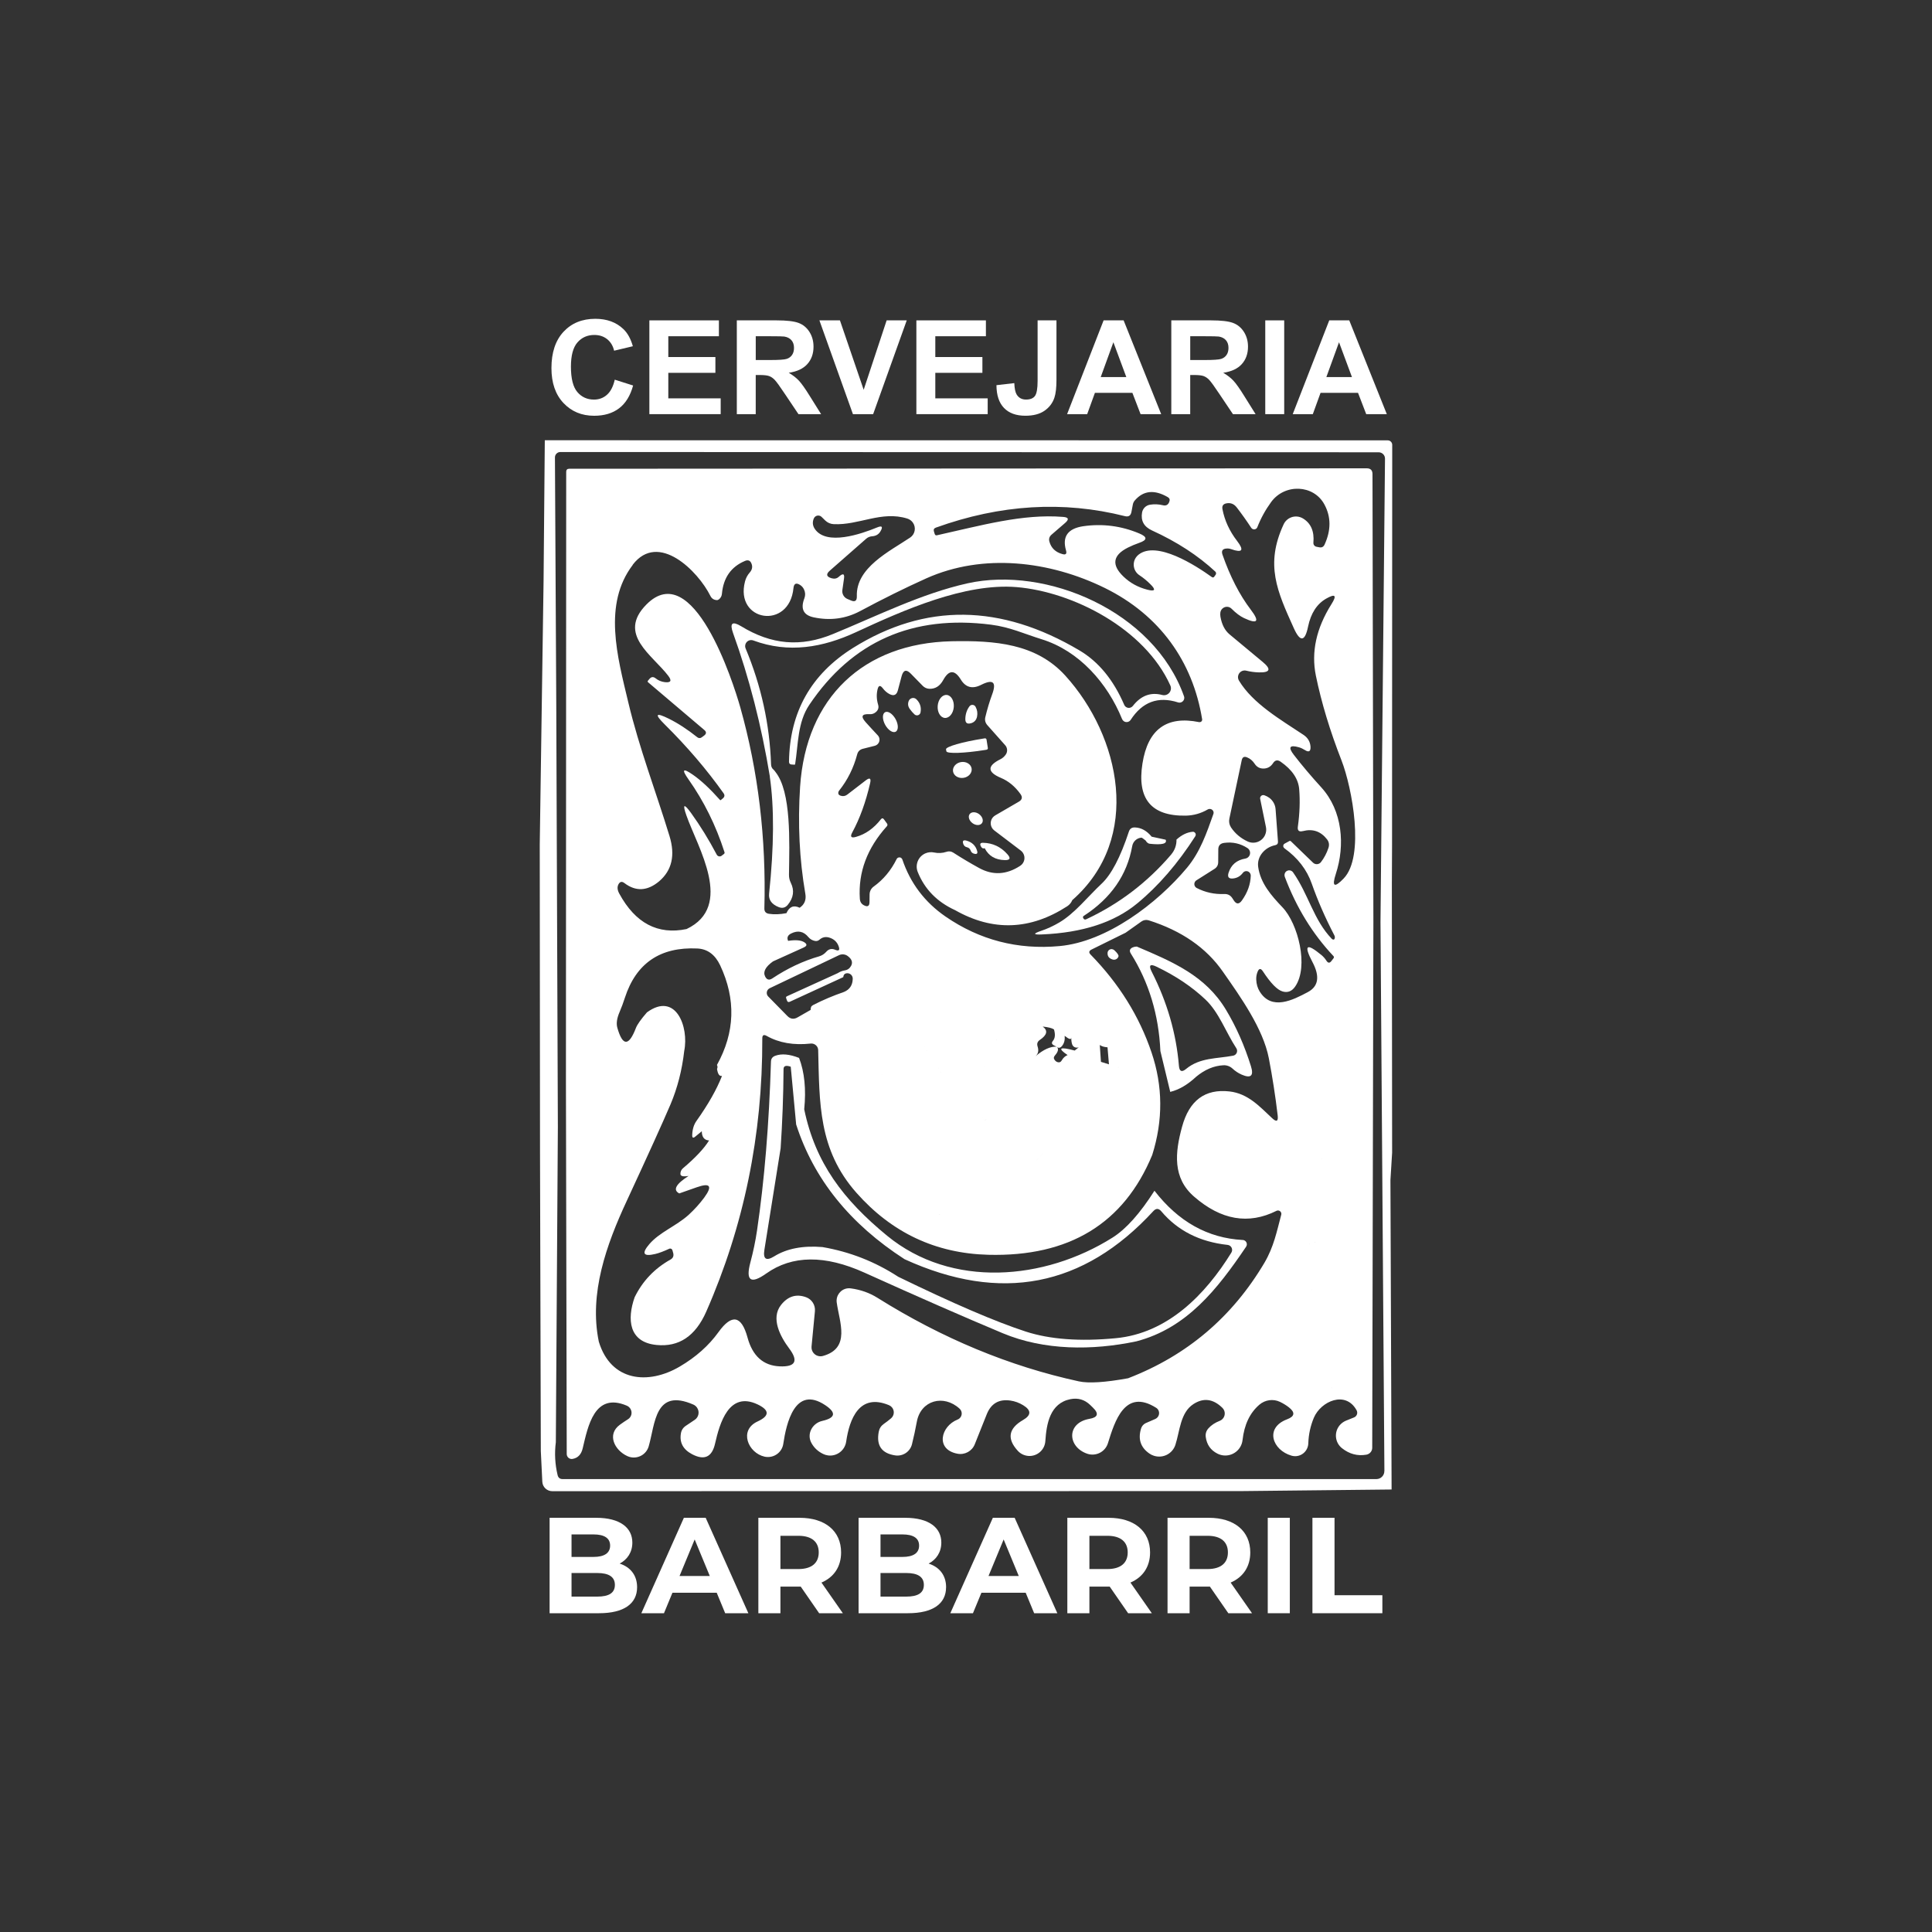 <?xml version="1.0" encoding="UTF-8"?>
<svg id="Camada_1" data-name="Camada 1" xmlns="http://www.w3.org/2000/svg" viewBox="0 0 800 800">
  <rect x="0" y="0" width="800" height="800" fill="#333333" stroke="none"/>
  <defs>
    <style>
      .cls-1 {
        fill: #fff;
      }
    </style>
  </defs>
  <g>
    <path class="cls-1" d="m576.35,364.96l.07-15.25.07-165.5c0-1.03-.84-1.87-1.87-1.87l-349.03-.04-.51,58.45-1.58,108.92.11,127.88.33,123.25.62,12.78c.12,2.19,1.94,3.9,4.15,3.89l285.22-.04,62.3-.66-.48-128.14.7-11.35-.11-112.34Zm-3.12,244.15s0,.02,0,.04c0,1.83-1.48,3.31-3.31,3.31H232.98c-1.13,0-1.82-.55-2.09-1.65-1.08-4.53-1.32-9.07-.73-13.63l.84-130.56-.66-174.64-.55-102.53s0-.02,0-.04c0-1.24,1-2.24,2.24-2.24l338.82.11s.02,0,.04,0c1.46.02,2.63,1.2,2.61,2.64l-1.87,191.95,1.62,227.25Z"/>
    <path class="cls-1" d="m565.96,193.92l-330.26.18c-.83,0-1.25.43-1.25,1.29l-.11,252.89.33,153.81c0,.11,0,.21.03.32.18,1.12,1.24,1.88,2.36,1.7,2.2-.37,3.61-1.82,4.22-4.37,2.17-9.07,4.81-23.44,18.29-17.67.6.26,1.11.7,1.46,1.26.93,1.5.48,3.45-1.01,4.36-1.1.69-2.2,1.43-3.31,2.24-5.58,4.04-2.2,10.65,3.12,13.04.26.12.53.22.81.3,3.41.99,6.98-.96,7.97-4.37,2.72-9.37,2.5-24.25,18.48-17.3.63.28,1.18.73,1.56,1.31,1.12,1.67.68,3.91-.97,5.01l-3.67,2.46c-1.15.76-1.84,1.81-2.06,3.16-.64,3.77.89,6.64,4.59,8.6,5.09,2.69,8.28,1.24,9.55-4.37,1.91-8.38,5.69-21.86,17.6-16.24,5.04,2.4,5.03,4.76-.04,7.09-7.82,3.64-3.86,13.04,2.94,14.55.15.03.3.06.45.08,3.51.52,6.78-1.88,7.3-5.37,1.25-8.41,4.78-24.39,17.34-16.05,4.7,3.11,4.3,5.29-1.21,6.54-4.08.92-6.58,5.4-4.45,9.18,1.08,1.96,2.67,3.45,4.78,4.48.63.31,1.3.52,1.99.62,3.65.53,7.05-2.02,7.59-5.69,1.36-9.37,5.44-20.24,17.74-15.1.48.2.91.52,1.24.92,1.14,1.38.94,3.41-.43,4.55-.96.81-1.96,1.58-3.01,2.31-1.13.81-1.81,1.9-2.06,3.27-1.05,5.66,1.22,8.9,6.83,9.74,3.16.47,6.17-1.53,6.94-4.63.76-3.06,1.43-6.18,2.02-9.37,1.65-8.82,11.09-11.43,17.71-5.33.31.28.54.63.69,1.02.53,1.38-.16,2.93-1.54,3.47-6.98,2.76-9.29,12.38-.07,14.14,3.04.59,6.07-1.06,7.2-3.93l4.96-12.42c1.79-4.46,5.05-6.34,9.77-5.66,1.89.27,3.66.92,5.33,1.95,3.38,2.08,3.36,4.11-.07,6.1-6.07,3.5-6.78,7.78-2.13,12.82,1.13,1.21,2.68,1.94,4.33,2.06,3.62.26,6.77-2.47,7.02-6.1.48-7.16,1.87-15.69,10.4-17.41,3.14-.61,5.85.18,8.16,2.39l1.1,1.07c2.62,2.52,2.14,4.09-1.43,4.7-9.55,1.69-9.11,11.61-.88,14.44.04.01.08.03.12.04,3.54,1.12,7.32-.83,8.44-4.37,2.83-9.07,6.98-22.89,19.98-14.69.45.28.8.68,1,1.16.58,1.32-.04,2.87-1.37,3.47l-3.64,1.58c-1.2.49-1.97,1.36-2.31,2.61-1.22,4.26-.06,7.63,3.49,10.1.58.41,1.22.73,1.9.94,3.73,1.2,7.71-.83,8.9-4.54,1.84-5.69,2.02-13.3,7.42-16.83,4.19-2.74,8.2-2.23,12.05,1.54.32.32.57.7.74,1.12.66,1.68-.16,3.58-1.84,4.24-1.96.76-3.51,1.79-4.67,3.09-.93,1.03-1.31,2.22-1.14,3.56.42,3.21,2.03,5.52,4.85,6.94.76.38,1.59.63,2.43.73,3.95.45,7.52-2.39,7.96-6.35.71-6.37,3.02-11.24,6.94-14.62,2.39-2.07,5.77-2.54,8.6-1.18,1.32.64,2.53,1.38,3.64,2.24,2.69,2.11,2.45,3.76-.73,4.96-9.4,3.53-6.1,12.78,1.84,15.06.44.13.89.2,1.34.21,3,.09,5.51-2.29,5.6-5.32.12-3.7.89-7.24,2.31-10.62,2.94-6.87,13.15-11.31,17.67-3.09.05.08.09.16.12.25.44,1.07-.08,2.29-1.15,2.73l-3.38,1.36c-1.05.44-1.98,1.14-2.69,2.03-2.29,2.89-1.81,7.08,1.07,9.36,3.06,2.42,6.43,3.32,10.1,2.68,1.4-.25,2.43-1.46,2.42-2.87l.48-217.62-.37-185.55c0-1.59-.8-2.39-2.39-2.39Zm-61.5,157.82c.02-1.62.84-2.52,2.46-2.72,3.5-.47,6.72.26,9.66,2.17.54.36.91.93,1.02,1.57.23,1.3-.64,2.54-1.94,2.76-3.58.61-5.89,2.57-6.94,5.88-.56,1.79.09,2.57,1.95,2.35,1.64-.2,2.96-.97,3.97-2.31.34-.47.89-.74,1.47-.73,1,.02,1.8.86,1.8,1.87-.1,3.58-1.32,7-3.67,10.29-1.18,1.64-2.3,1.62-3.38-.07l-.55-.85c-.78-1.22-1.9-1.81-3.34-1.76-4.09.17-7.91-.66-11.46-2.5-.27-.15-.5-.36-.67-.62-.55-.85-.3-1.99.56-2.54l7.49-4.74c1-.64,1.52-1.55,1.54-2.76l.04-5.29Zm35.05-7.6c4.04-1.05,7.36.07,9.96,3.38.86,1.1,1.05,2.31.59,3.64-.71,2.13-1.74,4.08-3.09,5.84-.05.06-.1.12-.15.17-.85.87-2.24.89-3.12.05l-9.15-8.85c-.2-.2-.42-.23-.66-.11l-1.95,1.07c-.16.08-.29.2-.39.34-.35.5-.22,1.2.28,1.57,5.53,3.97,9.32,8.87,11.35,14.69,2.47,7.03,5.58,14.14,9.33,21.34.29.54.31,1.07.04,1.58-.1.17-.24.24-.44.22-.24-.02-.47-.13-.66-.33-7.6-7.93-9.55-18.29-16.02-27.52-.19-.27-.44-.49-.74-.63-.97-.47-2.13-.08-2.61.89-.25.54-.26,1.1-.04,1.69,4.78,12.64,11.46,23.52,20.06,32.66.32.32.34.65.07.99l-.88,1.14c-.71.91-1.38.87-2.02-.11-.61-.96-1.32-1.76-2.13-2.42-6.2-5.12-7.41-4.11-3.64,3.01,3.09,5.88,2.45,9.99-1.91,12.34-6.25,3.34-15.02,7.82-19.98-.22-.87-1.4-1.36-3.09-1.43-4.92-.05-1.1.13-2.18.55-3.23.59-1.47,1.32-1.54,2.2-.22,3.21,4.9,5.91,7.68,8.12,8.34,2.13.64,3.88-.04,5.25-2.02,5.73-8.3,1.18-26.08-5.25-32.81-4.63-4.85-9.15-9.99-10.07-16.79-.59-4.41,2.94-8.12,7.02-8.93.86-.17,1.25-.69,1.18-1.54l-.99-13.37c-.14-1.89-1.11-3.62-2.64-4.74-.61-.44-1.29-.78-2.02-1.03-.22-.08-.46-.09-.68-.05-.72.14-1.18.84-1.04,1.55l2.39,11.65c.23,1.11.1,2.27-.36,3.3-1.22,2.72-4.41,3.94-7.14,2.72-2.94-1.35-5.27-3.31-6.98-5.88-.71-1.13-.93-2.34-.66-3.64l5.11-24.14c.27-1.3,1-1.7,2.2-1.21,1.27.51,2.31,1.38,3.12,2.61.96,1.47,2.3,2.14,4.04,2.02,1.52-.12,2.72-.86,3.6-2.2.83-1.3,1.89-1.51,3.16-.62,4.78,3.33,7.34,7.14,7.68,11.42.39,4.8.21,9.94-.55,15.43-.24,1.67.45,2.29,2.09,1.87Zm3.24,170.42c-.1.06-.18.14-.27.22.09-.08.17-.16.27-.22Zm-.53.5c-.05.07-.09.15-.13.23.02-.04,0-.08.03-.12.03-.04.07-.07.1-.11Zm5.81-33.41c.09-.2.13-.42.12-.64,0,.22-.03.43-.12.64Zm-.04-1.27c.07.14.11.29.14.44-.02-.15-.07-.3-.14-.44Zm-1.42-.8c.06,0,.12,0,.19,0-.06,0-.12-.02-.19,0Zm.64.1s.07,0,.11.02c.04.02.07.06.11.08-.07-.04-.15-.07-.22-.1Zm.46.28c.08.07.14.14.2.22-.06-.08-.13-.15-.2-.22Zm-5.52,55.3c.08-.02.16-.03.24-.07-.07.04-.16.05-.24.07Zm.43-.21c.06-.05.13-.09.18-.15-.05.06-.12.1-.18.15Zm.5-1.09s0,.05,0,.08c0,.07-.03.14-.04.2.01-.09.04-.18.03-.28Zm-.07.53c-.03.08-.07.14-.11.21.04-.07.09-.13.11-.21Zm.06-20.07c.12-.05.24-.09.37-.11-.13.02-.25.06-.37.11Zm1.63.11c-.3-.18-.65-.24-1-.23.34,0,.68.04,1,.23Zm6.72,60.29c-.02-.08-.05-.16-.08-.24.01.03.05.05.06.09.02.05,0,.1.02.16Zm-163.88-356.35c26.67-9.6,52.77-11.18,78.28-4.74,1.49.37,2.39-.21,2.68-1.73l.59-3.12c.12-.63.41-1.21.84-1.69,3.55-4.09,8.08-4.54,13.59-1.36.78.44,1,1.09.66,1.95-.47,1.27-1.35,1.75-2.64,1.43-1.79-.44-3.58-.51-5.36-.22-1.66.27-2.96,1.55-3.27,3.2-.61,3.43.76,5.91,4.11,7.46,10.31,4.7,19.05,10.38,26.23,17.05.34.33.4.85.15,1.25l-.55.77c-.29.44-.65.51-1.07.22-6.58-4.74-22.89-15.28-30.38-9.22-.43.35-.8.76-1.1,1.22-1.58,2.43-.89,5.69,1.54,7.27,1.57,1.03,3.06,2.25,4.48,3.67,2.42,2.38,2,3.13-1.29,2.28-3.82-.98-7.1-2.79-9.85-5.44-5-4.82-4.4-8.8,1.8-11.94,1.52-.76,3.09-1.42,4.7-1.98,3.45-1.18,3.49-2.47.11-3.89-7.49-3.16-15.25-4.16-23.25-3.01-6.39.96-8.77,4.29-7.13,9.99.42,1.44-.09,1.96-1.51,1.54-2.84-.78-4.63-2.5-5.36-5.14-.32-1.13-.04-2.08.85-2.87l5.62-4.85c1.76-1.52,1.49-2.36-.81-2.53-16.75-1.36-34.13,3.6-52.2,7.6-.49.12-.81-.06-.96-.55l-.33-1.07c-.22-.76.05-1.27.81-1.54Zm-50.55-3.78c.09-.22.23-.42.39-.6.76-.79,2.01-.82,2.8-.07l1.54,1.51c.98.93,2.14,1.43,3.49,1.51,10.47.51,19.8-5.66,30.49-2.31.96.3,1.79.91,2.35,1.74,1.37,2.02.84,4.76-1.17,6.12-8.63,5.77-22.52,12.49-22.08,24.32.05,1.91-.8,2.47-2.53,1.69l-1.4-.59c-1.45-.63-2.3-2.16-2.06-3.71l.66-4.63c.32-2.16-.4-2.42-2.17-.81-.78.71-1.76.91-2.94.59-2.2-.64-2.44-1.7-.7-3.2l15.03-13.19c.64-.57,1.47-.92,2.35-.99,1.59-.1,2.76-.76,3.49-1.98,1.2-2.01.72-2.56-1.43-1.65-6.43,2.64-20.98,7.71-25.75.51-.88-1.35-1-2.77-.37-4.26Zm-75.01,19.18c10.62-13.92,27.07,2.61,32.18,12.89.54,1.08,1.41,1.65,2.61,1.73.34.02.66-.09.96-.33.73-.61,1.14-1.4,1.21-2.35.61-6.59,3.77-11.09,9.48-13.52,1.4-.61,2.34-.18,2.83,1.29.42,1.22.16,2.38-.77,3.45-.96,1.08-1.62,2.31-1.98,3.71-4.37,16.68,18.37,20.28,20.06,2.76.2-1.86,1.09-2.3,2.68-1.32.76.47,1.32,1.1,1.69,1.91.56,1.2.61,2.41.15,3.64-1.69,4.36-.4,6.99,3.86,7.9,6.83,1.44,13.22.59,19.18-2.57,9.45-5.07,18.59-9.59,27.41-13.56,23.58-10.58,51.21-7.2,73.95,3.97,22.74,11.2,36.44,30.49,40.3,54.37.02.12.02.24,0,.36-.11.56-.67.92-1.24.82-13.42-2.74-21.25,2.96-23.47,17.12-2.33,14.65,3.65,21.85,17.93,21.6,3.26-.07,6.29-.93,9.11-2.57.41-.23.91-.27,1.36-.11.84.3,1.27,1.2.96,2.02-2.79,7.86-5.44,15.65-10.91,22.23-12.42,14.88-33.32,30.67-52.79,32.44-17.31,1.59-33.05-2.49-47.21-12.23-8.6-5.93-14.56-13.81-17.89-23.66-.11-.3-.33-.55-.62-.7-.63-.32-1.41-.08-1.73.56-2.33,4.7-5.5,8.5-9.51,11.39-1.04.74-1.67,1.94-1.69,3.23l-.04,3.23c-.02,1.62-.77,2.06-2.24,1.32-1.1-.54-1.69-1.47-1.76-2.79-.71-10.9,3.01-20.88,11.17-29.94.34-.39.36-.8.04-1.21l-1.21-1.65c-.42-.59-.84-.6-1.29-.04-2.94,3.75-6.37,6.17-10.29,7.27-2.03.59-2.55-.04-1.54-1.87,3.11-5.73,5.57-12.51,7.38-20.35.47-2.06-.13-2.45-1.8-1.18l-7.64,5.88c-.83.64-1.75.8-2.76.48-.66-.22-.99-.58-.99-1.07,0-.42.13-.78.4-1.1,3.45-4.33,5.93-9.31,7.42-14.91.32-1.25,1.1-2.03,2.35-2.35l4.96-1.25c.42-.11.8-.32,1.11-.61,1.06-.98,1.12-2.63.14-3.69-1.71-1.81-3.4-3.65-5.07-5.51-2.08-2.35-1.56-3.44,1.58-3.27,1.03.07,1.91-.21,2.65-.85,1-.83,1.32-1.86.96-3.09-.66-2.18-.73-4.31-.22-6.39.39-1.62,1.1-1.76,2.13-.44.81,1.08,1.75,1.9,2.83,2.46,1.76.88,2.9.38,3.42-1.51l1.58-5.95c.71-2.57,1.98-2.9,3.82-.99l4.92,5.03c.69.71,1.63,1.14,2.65,1.21,2.5.12,4.44-1.09,5.84-3.64,2.33-4.24,4.75-4.3,7.27-.18,2.01,3.28,4.81,4.02,8.41,2.2,4.95-2.5,6.47-1.18,4.56,3.97-1.1,2.99-2.04,6.13-2.83,9.44-.27,1.22.01,2.31.85,3.27l7.38,8.3c.93,1.03,1.07,2.56.33,3.75-.61.93-1.4,1.63-2.35,2.09-5.49,2.74-5.41,5.3.22,7.68,3.16,1.32,5.87,3.55,8.12,6.69.96,1.32.72,2.39-.7,3.2l-9.74,5.66c-.42.24-.79.57-1.09.95-1.26,1.64-.96,3.99.68,5.26l10.98,8.34c.36.27.67.6.92.98,1.16,1.79.65,4.18-1.14,5.34-5.68,3.72-11.35,4.03-17.01.92-3.7-2.03-7.26-4.15-10.69-6.36-.91-.59-1.87-.7-2.9-.33-1.64.54-3.33.62-5.07.26-1.16-.25-2.36-.14-3.46.3-3.05,1.23-4.53,4.72-3.3,7.78,2.87,7.13,8.02,12.39,15.47,15.8,15.6,8.84,31.08,8.3,46.43-1.62.96-.64,1.65-1.48,2.09-2.53,29.17-25.64,19.87-67.89-2.9-92.98-12.09-13.3-29.17-14.58-47.06-14.22-36.48.81-60.32,23.25-62.75,60.28-1,15.31-.28,30.06,2.17,44.27.44,2.52-.34,4.46-2.35,5.8-2.47-1.2-4.3-.45-5.47,2.24-2.65.51-5.07.6-7.27.26-1.27-.2-1.9-.93-1.87-2.2.78-29.07-2.53-56.82-9.96-83.24-3.09-10.95-19.62-62.16-38.9-42.61-12.2,12.34,2.53,20.87,9.11,29.57,1.49,1.98,1.02,2.84-1.43,2.57-1.47-.17-2.77-.71-3.89-1.62-.93-.71-1.76-.62-2.5.26l-.62.73c-.22.24-.2.48.07.7l23.25,19.73c.93.78.91,1.56-.07,2.31l-.99.73c-.54.42-1.28.42-1.8,0-4.09-3.26-8.03-5.83-11.83-7.71-5.49-2.72-6.05-1.92-1.69,2.39,9.26,9.16,17.36,18.64,24.32,28.43.59.81.5,1.53-.26,2.17l-.85.7c-.12.1-.23.09-.33-.04-4.09-4.6-7.82-8.08-11.2-10.43-4.19-2.91-4.81-2.29-1.87,1.87,6.39,9.04,11.36,19.08,14.91,30.12.12.32.05.59-.22.81l-.92.7c-.07.06-.15.11-.23.15-.67.34-1.49.08-1.83-.59-3.31-6.27-6.86-12.02-10.65-17.27-2.94-4.04-3.58-3.7-1.91,1.03,4.67,13.34,19.91,37.62.07,47.06-11.9,2.47-21.18-2.41-27.85-14.66-.81-1.47-.93-2.74-.37-3.82.61-1.18,1.44-1.36,2.5-.55,4.73,3.58,9.53,3.32,14.4-.77,5.27-4.53,6.69-10.76,4.26-18.7-5.62-18.4-12.6-36.55-17.05-55.29-4.56-19.1-10.58-40.7,1.84-57.01Zm201.11,207.97s0,.08-.02.11c-.02.05-.07.08-.09.12.04-.07.08-.15.11-.24Zm-.32.52c-.08.08-.15.16-.24.22.09-.07.17-.14.24-.22Zm-.52.39c-.11.05-.22.1-.33.13.12-.03.23-.07.33-.13Zm-.59.16c-.31.03-.63.01-.93-.13.29.14.61.16.93.13Zm-2.47-2.19l-3.31-1.03-.48-6.98c.76.54,1.82.86,3.2.96l.59,7.05Zm-24.56,30.64c.04-.29.05-.55.04-.78.02.23,0,.49-.04.78Zm-21.95-40.87s-.1.03-.15.05c.08-.04.15-.08.22-.13-.03.02-.04.06-.07.08Zm-.8.2c.11,0,.21-.02.32-.04-.11.02-.21.04-.32.04Zm-.66-.12c.11.04.22.07.34.09-.12-.02-.23-.05-.34-.09Zm-.89-.73c.15.26.39.46.65.61-.26-.15-.49-.34-.65-.61Zm-27.37,4.13c.01.16.06.32.12.47-.07-.15-.11-.31-.12-.47Zm-.01-.18c0-.22.05-.44.16-.64-.11.2-.15.42-.16.64Zm.23.85c.05.08.12.15.18.21-.07-.07-.13-.13-.18-.21Zm1.22.63c-.06,0-.12,0-.18-.01.06,0,.12.02.18.01Zm-.64-.14s-.08-.01-.11-.03c-.03-.02-.04-.04-.07-.06.06.04.12.06.18.09Zm4.94,6.83c-.11.25-.14.52-.12.78-.02-.26,0-.53.12-.78Zm.02,1.37c-.05-.1-.08-.21-.1-.32.03.11.05.22.1.32Zm.36.5c-.08-.07-.14-.15-.2-.23.06.08.12.16.2.23Zm.51.32s-.06,0-.09-.01c-.06-.03-.1-.08-.15-.11.08.05.15.09.24.13Zm17.35-3.2c-.05-.03-.11-.06-.17-.08.06.02.11.05.17.08Zm.6.56c.05.09.06.18.09.27-.03-.09-.05-.19-.1-.28,0,0,0,0,.01.01Zm.06,1.35c.1-.25.16-.51.12-.79.04.27-.02.54-.12.79Zm-1.84-34.23c.11.05.21.11.31.18-.1-.07-.2-.13-.31-.18Zm.6.4c.09.09.16.18.23.28-.07-.1-.14-.2-.23-.28Zm.4.6c.05.12.08.24.11.37-.03-.13-.06-.25-.11-.37Zm-1.89-1.17c.1,0,.2,0,.31,0,.08,0,.14.05.22.06-.17-.03-.34-.08-.53-.06Zm-15.53-25.06c-.03-.16-.15-.25-.23-.38.08.13.21.23.23.38Zm-1.33-.95c.29-.05.58.01.83.17,0,0,0,.02.02.02-.24-.16-.54-.25-.85-.2Zm-23.13,61.73s0,.06,0,.09c0-.03,0-.06,0-.09Zm.43.92s-.03-.01-.04-.02c-.02-.01-.01-.04-.02-.05.02.02.04.05.07.07Zm23.35,57.45c-.16-.2-.28-.44-.35-.7.07.26.18.5.35.7Zm.58.49c-.16-.09-.29-.22-.41-.35.13.13.26.26.41.35Zm.72.24c-.13-.02-.24-.07-.36-.11.12.04.23.1.36.11Zm.77-.05s0,0,0,0c-.07.02-.14,0-.22.01.08-.01.15,0,.23-.02Zm16.81-60.2c-.13.24-.3.45-.55.59.25-.14.42-.36.55-.59Zm1.25,20.39c-.23.18-.5.28-.79.29-.05,0-.08-.02-.13-.02.32.02.65-.05.92-.27Zm-1.03.25c-.31-.05-.58-.19-.77-.41.21.23.48.37.77.41Zm-.84-.51c-.14-.2-.25-.43-.25-.69,0,.25.11.49.25.69Zm24.79,7.28c-1.08.85-2.3,2.21-3.41,3.88-.83,1.25-1.48,2.49-1.91,3.59.43-1.1,1.08-2.34,1.91-3.59,0,0,0,0,0,0,1.11-1.66,2.33-3.02,3.41-3.88Zm-4.39,11.24c-.22.07-.42.11-.6.11.18,0,.38-.03.6-.11Zm3.18-2.51c.58-.65,1.16-1.41,1.72-2.24.83-1.25,1.48-2.49,1.91-3.59-.43,1.1-1.08,2.34-1.91,3.59h0c-.55.83-1.14,1.59-1.72,2.24s-1.16,1.21-1.7,1.63c.54-.43,1.12-.98,1.7-1.63Zm-1.71-41.82c1.13-1,1.41-2.36.84-4.08-.34-1.1-.04-1.98.92-2.64,3.06-2.06,3.47-3.91,1.21-5.55,2.33.24,3.88.64,4.67,1.18.61,2.06.47,3.64-.44,4.74-.64.76-.51,1.37.37,1.84l1.18.59c.78.71,1.57.55,2.35-.48.81-1.1,1.13-2.45.96-4.04,1.84,1.47,2.76,1.7,2.76.7-.05,1.03.07,2,.37,2.9.25.7.89,1.2,1.65,1.29.42.05.77,0,1.07-.15l-1.69,1.36c-6.27-1.67-7.25-1.04-2.94,1.87-1.03.42-1.84,1.15-2.42,2.2-.39.71-.97.96-1.73.73-.42-.12-.8-.39-1.14-.81-.54-.66-.53-1.31.04-1.95,1.4-1.59,1.64-2.8.73-3.64-2.52-.17-5.44,1.14-8.74,3.93Zm-92.13-21.16c-.42.22-.69.49-.81.81-.12.32-.18.71-.18,1.18l-5.4,3.09c-1.57.91-2.99.71-4.26-.59l-7.9-8.05c-.17-.17-.3-.36-.4-.57-.51-1.06-.07-2.33.99-2.85l28.73-13.7c1.19-.56,2.6-.41,3.64.4,1.69,1.27,2.13,2.63,1.32,4.08-.59,1.05-1.47,1.67-2.65,1.84-.96.15-1.91.53-2.87,1.14l-20.98,9.55c-.37.15-.49.4-.37.77l.33.96c.2.64.6.82,1.21.55l22.11-10.18c.1-.91.5-1.43,1.21-1.58.17-.04.35-.06.53-.05,1.24.03,2.22,1.05,2.19,2.29-.05,2.65-1.26,4.47-3.64,5.47-4.43,1.52-8.71,3.33-12.82,5.44Zm-3.75-23.92c1.3-.61,1.35-1.31.15-2.09-1.37-.88-3.61-1.08-6.72-.59-.59-1.32-.17-2.34,1.25-3.05,2.79-1.4,5.17-.91,7.13,1.47.73.88,1.67,1.42,2.79,1.62.66.12,1.26-.05,1.8-.51,1.15-1.03,2.47-1.33,3.97-.92,2.01.59,3.34,1.81,4,3.67.56,1.59.07,2.06-1.47,1.4-1.42-.61-2.66-.32-3.71.88-.78.88-1.74,1.49-2.87,1.84-6.66,1.91-13.14,4.96-19.43,9.15-1.3.86-2.29.59-2.98-.81-.95-1.91.13-3.99,3.27-6.24l12.82-5.8Zm134.27,178.43c-9.6,1.74-16.42,2.17-20.46,1.29-28.73-6.24-56.51-17.77-83.35-34.57-3.31-2.08-7-3.39-11.09-3.93-.47-.07-.95-.07-1.42,0-2.81.39-4.78,3.01-4.39,5.84,1.1,8.12,5.88,18.92-5.73,22.15-.43.12-.88.16-1.33.12-2.04-.18-3.55-1.98-3.37-4.02l1.4-14.62c.24-2.54-1.25-4.92-3.64-5.8-4.07-1.49-7.53-.43-10.4,3.2-4.37,5.55-.22,13.19,3.38,18,3.92,5.22,2.62,7.69-3.89,7.42-6.83-.29-11.29-4.29-13.37-11.98-2.5-9.11-6.5-9.85-12.01-2.2-4.02,5.58-9.36,10.34-16.02,14.25-13.04,7.68-28.54,6.25-33.54-10.32-4.11-19.95,3.16-40.19,11.61-58.34,8.89-19.18,14.91-32.46,18.07-39.86,2.89-6.83,4.79-14.22,5.69-22.15,2.02-9.96-3.49-24.69-15.43-15.98-2.47,2.84-3.99,4.98-4.56,6.43-2.94,7.69-5.51,7.67-7.71-.07-.49-1.76-.18-3.92.92-6.47.83-1.96,1.57-3.93,2.2-5.91,4.65-14.35,14.66-21.16,30.01-20.43,4.19.2,7.33,2.51,9.44,6.94,6.61,14.03,6.17,27.8-1.32,41.29.29.51.31,1.07.04,1.65.32,2.16,1,3.11,2.06,2.87-2.18,5.58-5.71,11.8-10.58,18.66-1.1,1.54-1.69,3.5-1.76,5.88-.02,1.13.39,1.33,1.25.62l2.72-2.24c.02,2.42,1.03,3.7,3.01,3.82-2.06,3.33-5.68,7.19-10.87,11.57-.67.58-1.04,1.45-.99,2.35.05.88,1.18,1.14,3.38.77-5.31,3.4-6.6,5.82-3.86,7.24l7.2-2.53c5.61-1.98,6.66-.58,3.16,4.22-1.89,2.55-4.05,4.95-6.5,7.2-5.14,4.63-12.01,7.16-16.24,12.09-3.36,3.92-2.52,5.28,2.5,4.08,1.52-.37,3.42-1.08,5.69-2.13.06-.03.13-.06.2-.08.51-.13,1.03.19,1.16.7l.33,1.18c.29,1.2-.1,2.09-1.18,2.68-6.59,3.7-11.52,8.89-14.8,15.58-3.2,9.11-2.46,18.63,9.07,19.76,9.26.93,16.11-3.66,20.57-13.78,15.6-35.46,23.34-73.17,23.22-113.11-.02-1.42.59-1.78,1.84-1.07,5.09,2.87,11.16,3.92,18.18,3.16.08,0,.16-.01.24-.02,1.56-.03,2.85,1.19,2.88,2.73.55,21.93.04,41.18,15.8,59.03,14.65,16.58,32.85,25.15,54.63,25.72,33.5.86,56.13-12.92,67.89-41.33,4.53-14.38,4.43-28.53-.29-42.47-5.05-14.96-13.46-28.47-25.24-40.52-.81-.83-.69-1.52.37-2.06l14.14-6.98,6.58-4.67c.86-.6,1.94-.78,2.94-.48,13.64,4.31,23.89,11.4,30.75,21.27,7.38,10.54,16.64,23.58,19.03,35.82,1.49,7.76,2.72,15.66,3.67,23.69.29,2.47-.47,2.87-2.28,1.18-5.25-4.89-9.99-10.21-17.67-11.09-10.14-1.15-16.69,3.73-19.65,14.66-2.94,10.69-3.97,21.16,5,28.91,11.14,9.7,22.51,11.66,34.09,5.88.31-.16.68-.2,1.01-.1.74.21,1.18.98.97,1.72-1.87,7.05-3.09,13.26-6.91,19.8-13.32,22.53-32.13,38.49-56.43,47.87Zm83.21,6.1c.29-.09.52-.28.72-.51-.19.22-.42.41-.72.51Zm1.12-1.32c.02-.1.02-.21.02-.31,0,.11,0,.21-.02.31Zm-.24.61c.06-.1.11-.2.15-.31-.04.11-.09.21-.15.31Zm5.11-212.32c-3.89,4.02-4.97,3.37-3.23-1.95,3.86-11.83,2.79-26.05-5.99-35.74-4.16-4.56-7.97-9.06-11.42-13.52-2.45-3.18-1.74-4.22,2.13-3.12.83.24,1.63.61,2.39,1.1,1.71,1.1,2.51.64,2.39-1.4-.15-2.03-1.11-3.65-2.9-4.85-9.18-6.13-20.94-12.86-26.71-22.45-.4-.64-.52-1.43-.32-2.16.39-1.47,1.9-2.35,3.37-1.96,1.69.42,3.42.65,5.18.7,4.68.12,5.22-1.31,1.62-4.3-3.97-3.28-8.56-7.1-13.78-11.46-1.93-1.62-3.18-4.04-3.75-7.27-.1-.59-.11-1.16-.04-1.73.08-.6.35-1.15.77-1.58,1.07-1.08,2.79-1.1,3.85-.04,1.84,1.84,3.56,3.13,5.18,3.89,5.66,2.64,6.58,1.47,2.76-3.53-4.63-6.1-8.52-13.68-11.68-22.74-.54-1.59.04-2.44,1.73-2.53.64-.05,1.26.04,1.87.26,4.63,1.64,5.45.51,2.46-3.38-3.16-4.11-5.18-8.5-6.06-13.15-.27-1.35.26-2.16,1.58-2.42,1.76-.37,3.22.21,4.37,1.73,2.13,2.77,4.11,5.56,5.95,8.38.16.25.4.44.68.55.74.29,1.57-.07,1.86-.81,1.42-3.65,3.33-7.13,5.73-10.43,5.66-7.71,17.6-7.24,22.04,1.03,2.77,5.12,2.79,10.65.07,16.6-.44.96-1.16,1.33-2.17,1.14l-1.14-.22c-.82-.15-1.39-.88-1.32-1.69.42-4.73-1.04-8.08-4.37-10.07-.17-.1-.34-.19-.52-.27-2.82-1.29-6.16-.05-7.45,2.77-7.75,16.71-2.64,27.74,4.22,42.94,2.64,5.88,4.62,5.67,5.91-.62,1.15-5.51,3.64-9.37,7.46-11.57,3.82-2.18,4.56-1.41,2.2,2.31-6.27,9.97-8.41,19.81-6.43,29.54,2.28,11.12,5.82,22.83,10.62,35.12,4.41,11.35,9.73,39.79.88,48.9Z"/>
    <path class="cls-1" d="m318.76,321.61c1.86,12.83,1.76,28.98-.29,48.45-.27,2.57,1.08,4.43,4.04,5.58,1.47.56,2.71.23,3.71-.99,2.38-2.91,2.79-5.94,1.25-9.07-.54-1.08-.8-2.23-.77-3.45.18-13.45,1.03-34.24-5.62-42.5-.22-.34-.47-.64-.73-.88-.69-.56-1.04-1.3-1.07-2.2-.56-16.58-4.08-32.6-10.54-48.05-.24-.58-.25-1.22-.04-1.81.47-1.3,1.9-1.97,3.2-1.5,14.66,5.44,28.8,2.94,42.54-3.42,19.58-9.07,45.04-20.43,66.53-18.66,23.29,1.95,53.01,17.16,63.63,40.7.28.61.34,1.29.17,1.94-.41,1.53-1.98,2.44-3.51,2.03-4.75-1.27-8.8.23-12.16,4.52-.23.29-.52.52-.87.66-1.07.44-2.29-.07-2.73-1.14-4.46-10.31-10.6-17.79-18.44-22.45-32.67-19.4-63.96-19.75-93.86-1.07-17.39,10.9-26.22,26.61-26.49,47.13,0,.73.37,1.11,1.1,1.14l1.18.07c.15,0,.23-.07.26-.22,1.32-8.3.96-17.3,5.88-24.58,17.71-26.28,42.8-37.34,75.27-33.17,7.93,1.03,13.59,3.75,20.9,6.02,15.54,4.81,27.26,18.15,33.32,33.03.15.38.42.71.76.94.93.62,2.18.36,2.8-.57,4.85-7.47,11.39-9.88,19.62-7.24.42.13.87.12,1.28-.03,1.03-.38,1.56-1.51,1.18-2.54-12.53-35.3-57.05-54-89.67-46.73-19.03,4.26-37.25,13.41-55.65,20.98-13.45,5.55-25.53,4.41-38.02-3.2-3.72-2.25-4.85-1.32-3.38,2.79,6.69,18.54,11.77,38.36,15.25,59.48Z"/>
    <path class="cls-1" d="m391.21,297.28c1.84.15,3.51-1.85,3.73-4.48.22-2.63-1.09-4.88-2.93-5.04-1.84-.15-3.51,1.85-3.73,4.48-.22,2.63,1.09,4.88,2.93,5.04Z"/>
    <path class="cls-1" d="m381.17,294.98c.39-2.06-.16-3.85-1.65-5.36-.19-.2-.41-.35-.66-.46-.99-.41-2.15.07-2.57,1.08-.47,1.18-.32,2.29.44,3.34.59.83,1.24,1.58,1.95,2.24.21.19.47.32.75.37.82.15,1.6-.4,1.75-1.22Z"/>
    <path class="cls-1" d="m402,299.5c1.4-.39,2.25-1.3,2.57-2.72.29-1.45.1-2.8-.59-4.08-.11-.22-.27-.4-.47-.55-.68-.48-1.62-.32-2.1.36-1.08,1.47-1.64,3.2-1.69,5.18-.02,1.62.73,2.22,2.28,1.8Z"/>
    <path class="cls-1" d="m366.48,294.92c-1.19.65-1.17,2.99.05,5.21,1.22,2.22,3.17,3.5,4.36,2.85,1.19-.65,1.17-2.99-.05-5.21-1.22-2.22-3.17-3.5-4.36-2.85Z"/>
    <path class="cls-1" d="m391.72,310.3l.15.77s0,0,0,.01c.17,1.08,7.34.85,16.02-.53l.62-.11s0,0,0,0c.34-.04.59-.35.54-.7l-.55-3.49s0-.01,0-.02c-.07-.34-.39-.56-.73-.5l-.66.11c-8.67,1.37-15.56,3.36-15.39,4.45Z"/>
    <path class="cls-1" d="m402.33,318.24c-.27-1.81-2.22-3.01-4.34-2.69-2.13.32-3.63,2.05-3.36,3.85.27,1.81,2.22,3.01,4.34,2.69,2.13-.32,3.63-2.05,3.36-3.85Z"/>
    <path class="cls-1" d="m405.43,337.12c-1.4-1.04-3.16-1.04-3.92-.01-.76,1.03-.23,2.7,1.17,3.74,1.4,1.04,3.16,1.04,3.92.01.76-1.03.23-2.7-1.17-3.74Z"/>
    <path class="cls-1" d="m467.43,344.39c-3.5,10.6-7.27,17.79-11.31,21.56-5.66,5.29-11.17,12.38-17.67,16.13-2.5,1.45-4.92,2.56-7.27,3.34-3.5,1.18-3.4,1.68.29,1.51,16.8-.71,29.95-5,39.45-12.86,8.79-7.25,16.8-16.52,24.03-27.81.14-.23.2-.5.18-.76-.06-.66-.63-1.15-1.28-1.08-2.28.2-4.51,1.27-6.69,3.23.05,2.35-.72,4.46-2.31,6.32-9.8,11.44-21.48,20.33-35.05,26.67-.54.25-.94.11-1.21-.4l-.04-.04c-.22-.42-.13-.75.26-.99,11.22-7.27,17.89-16.9,20.02-28.87.34-1.93,1.95-3.38,3.89-3.49.1,0,.65.39,1.65,1.18.51.86,1.1,1.31,1.76,1.36,5.09.54,7.27-.02,6.54-1.69l-5.8-1.25c-2.01-2.45-4.3-3.72-6.87-3.82-1.32-.07-2.18.51-2.57,1.76Z"/>
    <path class="cls-1" d="m400.24,348.1c-1.4-.39-1.84.1-1.32,1.47.27.69.76,1.1,1.47,1.25.78.2,1.3.66,1.54,1.4.25.71.77,1.15,1.58,1.32,1.03.22,1.4-.17,1.1-1.18-.61-2.18-2.07-3.6-4.37-4.26Z"/>
    <path class="cls-1" d="m406.12,350.38c.39.81.93,1.09,1.62.85,1.62,3.18,4.38,4.82,8.3,4.92,2.2.05,2.58-.75,1.14-2.39-2.74-3.11-6.12-4.7-10.14-4.78-1.08-.02-1.38.44-.92,1.4Z"/>
    <path class="cls-1" d="m484.58,452.13c3.65-.91,7.21-2.99,10.69-6.25,3.6-2.99,7.37-4.58,11.31-4.78,1.36-.07,2.7.41,3.71,1.32,1.18,1.1,2.47,1.96,3.89,2.57,3.77,1.64,5.05.49,3.82-3.45-2.65-8.52-6.09-16.31-10.32-23.36-8.45-14.14-22-19.87-36.96-26.23-.66.02-1.21.13-1.65.33-1.27.54-1.54,1.4-.81,2.57,7.47,11.88,11.55,25.34,12.23,40.37l4.08,16.9Zm-5.66-51.83c7.86,3.75,14.6,8.27,20.2,13.56,5.62,5.29,8.41,13.45,12.82,20.2.15.23.25.49.29.75.19,1.1-.55,2.14-1.65,2.33-6.76,1.29-13.7.73-19.43,5.47-1.79,1.49-2.78,1.08-2.98-1.25-1.1-13.4-4.86-26.4-11.28-39.01-1.35-2.67-.67-3.36,2.02-2.06Z"/>
    <path class="cls-1" d="m461.37,393.43c-.27-.24-.62-.39-.98-.42-.91-.07-1.7.61-1.77,1.52-.1,1.42.61,2.35,2.13,2.79,1.03.29,2.09-.28,2.39-1.29.15-.51-.44-1.38-1.76-2.61Z"/>
    <path class="cls-1" d="m514.56,513.45c-14.45-.78-26.62-7.58-36.52-20.39-6,9.43-11.8,15.91-17.41,19.43-28.14,17.71-66.64,21.09-93.31-.81-18.07-14.84-29.72-30.09-34.31-52.35.83-8.3.12-15.39-2.13-21.27-3.97-1.57-7.26-1.86-9.88-.88-1.15.42-1.74,1.22-1.76,2.42-.78,25.84-2.71,49.14-5.77,69.91-.64,4.33-1.56,8.76-2.76,13.26-2.03,7.59.16,9.11,6.58,4.56,10.75-7.62,24.29-7.74,40.63-.37,22.16,10.02,41.25,18.38,57.27,25.09,17.23,7.2,37.1,7.2,55.32,3.38,20.87-5.44,33.54-21.53,45.48-39.2.18-.28.28-.6.3-.92.04-.99-.74-1.83-1.73-1.87Zm-4.67,5.22c-10.8,17.49-26.45,33.43-47.87,35.45-14.84,1.42-27.28.5-37.32-2.76-12.47-4.07-30.05-11.62-52.75-22.67-9.62-6.27-20.09-10.37-31.41-12.31-8.11-.66-14.77.62-19.98,3.86-3.31,2.03-4.65,1.13-4.04-2.72l6.72-42.03c.73-10.9,1.14-21.85,1.21-32.84.02-1.3,1.02-1.62,2.98-.95l2.24,23.91c7.27,22.58,22.24,41.18,44.89,55.8,39.77,18.17,74.12,11.52,103.04-19.95,1.1-1.18,2.18-1.15,3.23.07,6.78,8.06,15.96,12.71,27.52,13.96.29.04.58.13.83.29.99.6,1.31,1.88.71,2.87Z"/>
  </g>
  <g>
    <path class="cls-1" d="m263.81,657.22c0,6.83-5.42,10.78-15.8,10.78h-20.43v-39.51h19.3c9.88,0,14.96,4.12,14.96,10.27,0,3.95-2.03,7-5.25,8.69,4.4,1.41,7.22,4.8,7.22,9.77Zm-27.15-21.84v9.31h9.09c4.46,0,6.89-1.58,6.89-4.69s-2.43-4.63-6.89-4.63h-9.09Zm17.95,20.88c0-3.33-2.54-4.91-7.28-4.91h-10.67v9.77h10.67c4.74,0,7.28-1.47,7.28-4.85Z"/>
    <path class="cls-1" d="m296.79,659.53h-18.35l-3.5,8.47h-9.37l17.61-39.51h9.03l17.67,39.51h-9.6l-3.5-8.47Zm-2.88-6.94l-6.26-15.13-6.27,15.13h12.53Z"/>
    <path class="cls-1" d="m339.19,668l-7.62-11.01h-8.41v11.01h-9.14v-39.51h17.1c10.56,0,17.16,5.47,17.16,14.34,0,5.93-2.99,10.27-8.13,12.48l8.86,12.7h-9.82Zm-8.58-32.06h-7.45v13.77h7.45c5.59,0,8.41-2.6,8.41-6.89s-2.82-6.88-8.41-6.88Z"/>
    <path class="cls-1" d="m391.75,657.22c0,6.83-5.42,10.78-15.8,10.78h-20.43v-39.51h19.3c9.88,0,14.96,4.12,14.96,10.27,0,3.95-2.03,7-5.25,8.69,4.41,1.41,7.23,4.8,7.23,9.77Zm-27.15-21.84v9.31h9.09c4.46,0,6.89-1.58,6.89-4.69s-2.43-4.63-6.89-4.63h-9.09Zm17.95,20.88c0-3.33-2.54-4.91-7.28-4.91h-10.67v9.77h10.67c4.74,0,7.28-1.47,7.28-4.85Z"/>
    <path class="cls-1" d="m424.73,659.53h-18.35l-3.5,8.47h-9.37l17.61-39.51h9.03l17.67,39.51h-9.6l-3.5-8.47Zm-2.88-6.94l-6.26-15.13-6.27,15.13h12.53Z"/>
    <path class="cls-1" d="m467.13,668l-7.62-11.01h-8.41v11.01h-9.14v-39.51h17.1c10.56,0,17.16,5.47,17.16,14.34,0,5.93-2.99,10.27-8.13,12.48l8.86,12.7h-9.82Zm-8.58-32.06h-7.45v13.77h7.45c5.59,0,8.41-2.6,8.41-6.89s-2.82-6.88-8.41-6.88Z"/>
    <path class="cls-1" d="m508.62,668l-7.62-11.01h-8.41v11.01h-9.14v-39.51h17.1c10.56,0,17.16,5.47,17.16,14.34,0,5.93-2.99,10.27-8.13,12.48l8.86,12.7h-9.82Zm-8.58-32.06h-7.45v13.77h7.45c5.59,0,8.41-2.6,8.41-6.89s-2.82-6.88-8.41-6.88Z"/>
    <path class="cls-1" d="m524.95,628.49h9.14v39.51h-9.14v-39.51Z"/>
    <path class="cls-1" d="m543.46,628.49h9.14v32.06h19.81v7.45h-28.96v-39.51Z"/>
  </g>
  <g>
    <path class="cls-1" d="m254.56,157.22l7.6,2.41c-1.17,4.24-3.1,7.39-5.81,9.44-2.71,2.06-6.15,3.09-10.32,3.09-5.16,0-9.39-1.76-12.71-5.28-3.32-3.52-4.98-8.34-4.98-14.45,0-6.46,1.67-11.48,5.01-15.06,3.34-3.58,7.72-5.36,13.16-5.36,4.75,0,8.61,1.4,11.57,4.21,1.77,1.66,3.09,4.04,3.97,7.15l-7.76,1.85c-.46-2.01-1.42-3.6-2.87-4.77-1.46-1.17-3.23-1.75-5.31-1.75-2.88,0-5.21,1.03-7.01,3.1s-2.69,5.41-2.69,10.04c0,4.91.88,8.41,2.65,10.49,1.77,2.08,4.06,3.13,6.89,3.13,2.08,0,3.88-.66,5.38-1.99,1.5-1.32,2.58-3.41,3.23-6.25Z"/>
    <path class="cls-1" d="m268.89,171.49v-38.83h28.79v6.57h-20.95v8.61h19.5v6.54h-19.5v10.57h21.69v6.54h-29.53Z"/>
    <path class="cls-1" d="m305.1,171.49v-38.83h16.5c4.15,0,7.16.35,9.05,1.05,1.88.7,3.39,1.94,4.52,3.72,1.13,1.78,1.69,3.82,1.69,6.12,0,2.91-.86,5.32-2.57,7.22-1.71,1.9-4.27,3.09-7.68,3.59,1.69.99,3.09,2.08,4.2,3.26,1.1,1.18,2.59,3.28,4.46,6.3l4.74,7.58h-9.38l-5.67-8.45c-2.01-3.02-3.39-4.92-4.13-5.71s-1.53-1.32-2.36-1.62-2.15-.44-3.95-.44h-1.59v16.21h-7.84Zm7.84-22.41h5.8c3.76,0,6.11-.16,7.05-.48s1.67-.86,2.2-1.64c.53-.78.79-1.75.79-2.91,0-1.31-.35-2.36-1.05-3.17-.7-.8-1.68-1.31-2.95-1.52-.64-.09-2.54-.13-5.72-.13h-6.12v9.85Z"/>
    <path class="cls-1" d="m353.18,171.49l-13.88-38.83h8.5l9.83,28.74,9.51-28.74h8.32l-13.91,38.83h-8.37Z"/>
    <path class="cls-1" d="m379.45,171.49v-38.83h28.79v6.57h-20.95v8.61h19.5v6.54h-19.5v10.57h21.69v6.54h-29.53Z"/>
    <path class="cls-1" d="m429.65,132.66h7.81v24.58c0,3.21-.28,5.69-.85,7.42-.76,2.26-2.14,4.07-4.13,5.44-2,1.37-4.63,2.05-7.89,2.05-3.83,0-6.78-1.07-8.85-3.22-2.07-2.15-3.11-5.29-3.13-9.44l7.39-.85c.09,2.22.41,3.8.98,4.72.85,1.39,2.14,2.09,3.87,2.09s2.98-.5,3.71-1.5c.72-1,1.09-3.07,1.09-6.21v-25.08Z"/>
    <path class="cls-1" d="m480.82,171.49h-8.53l-3.39-8.82h-15.52l-3.2,8.82h-8.32l15.12-38.83h8.29l15.55,38.83Zm-14.44-15.36l-5.35-14.41-5.24,14.41h10.6Z"/>
    <path class="cls-1" d="m485.01,171.49v-38.83h16.5c4.15,0,7.16.35,9.05,1.05,1.88.7,3.39,1.94,4.52,3.72,1.13,1.78,1.69,3.82,1.69,6.12,0,2.91-.86,5.32-2.57,7.22-1.71,1.9-4.27,3.09-7.68,3.59,1.69.99,3.09,2.08,4.2,3.26,1.1,1.18,2.59,3.28,4.46,6.3l4.74,7.58h-9.38l-5.67-8.45c-2.01-3.02-3.39-4.92-4.13-5.71s-1.53-1.32-2.36-1.62-2.15-.44-3.95-.44h-1.59v16.21h-7.84Zm7.84-22.41h5.8c3.76,0,6.11-.16,7.05-.48s1.67-.86,2.2-1.64c.53-.78.79-1.75.79-2.91,0-1.31-.35-2.36-1.05-3.17-.7-.8-1.68-1.31-2.95-1.52-.64-.09-2.54-.13-5.72-.13h-6.12v9.85Z"/>
    <path class="cls-1" d="m523.92,171.49v-38.83h7.84v38.83h-7.84Z"/>
    <path class="cls-1" d="m574.25,171.49h-8.53l-3.39-8.82h-15.52l-3.2,8.82h-8.32l15.12-38.83h8.29l15.55,38.83Zm-14.44-15.36l-5.35-14.41-5.24,14.41h10.6Z"/>
  </g>
</svg>